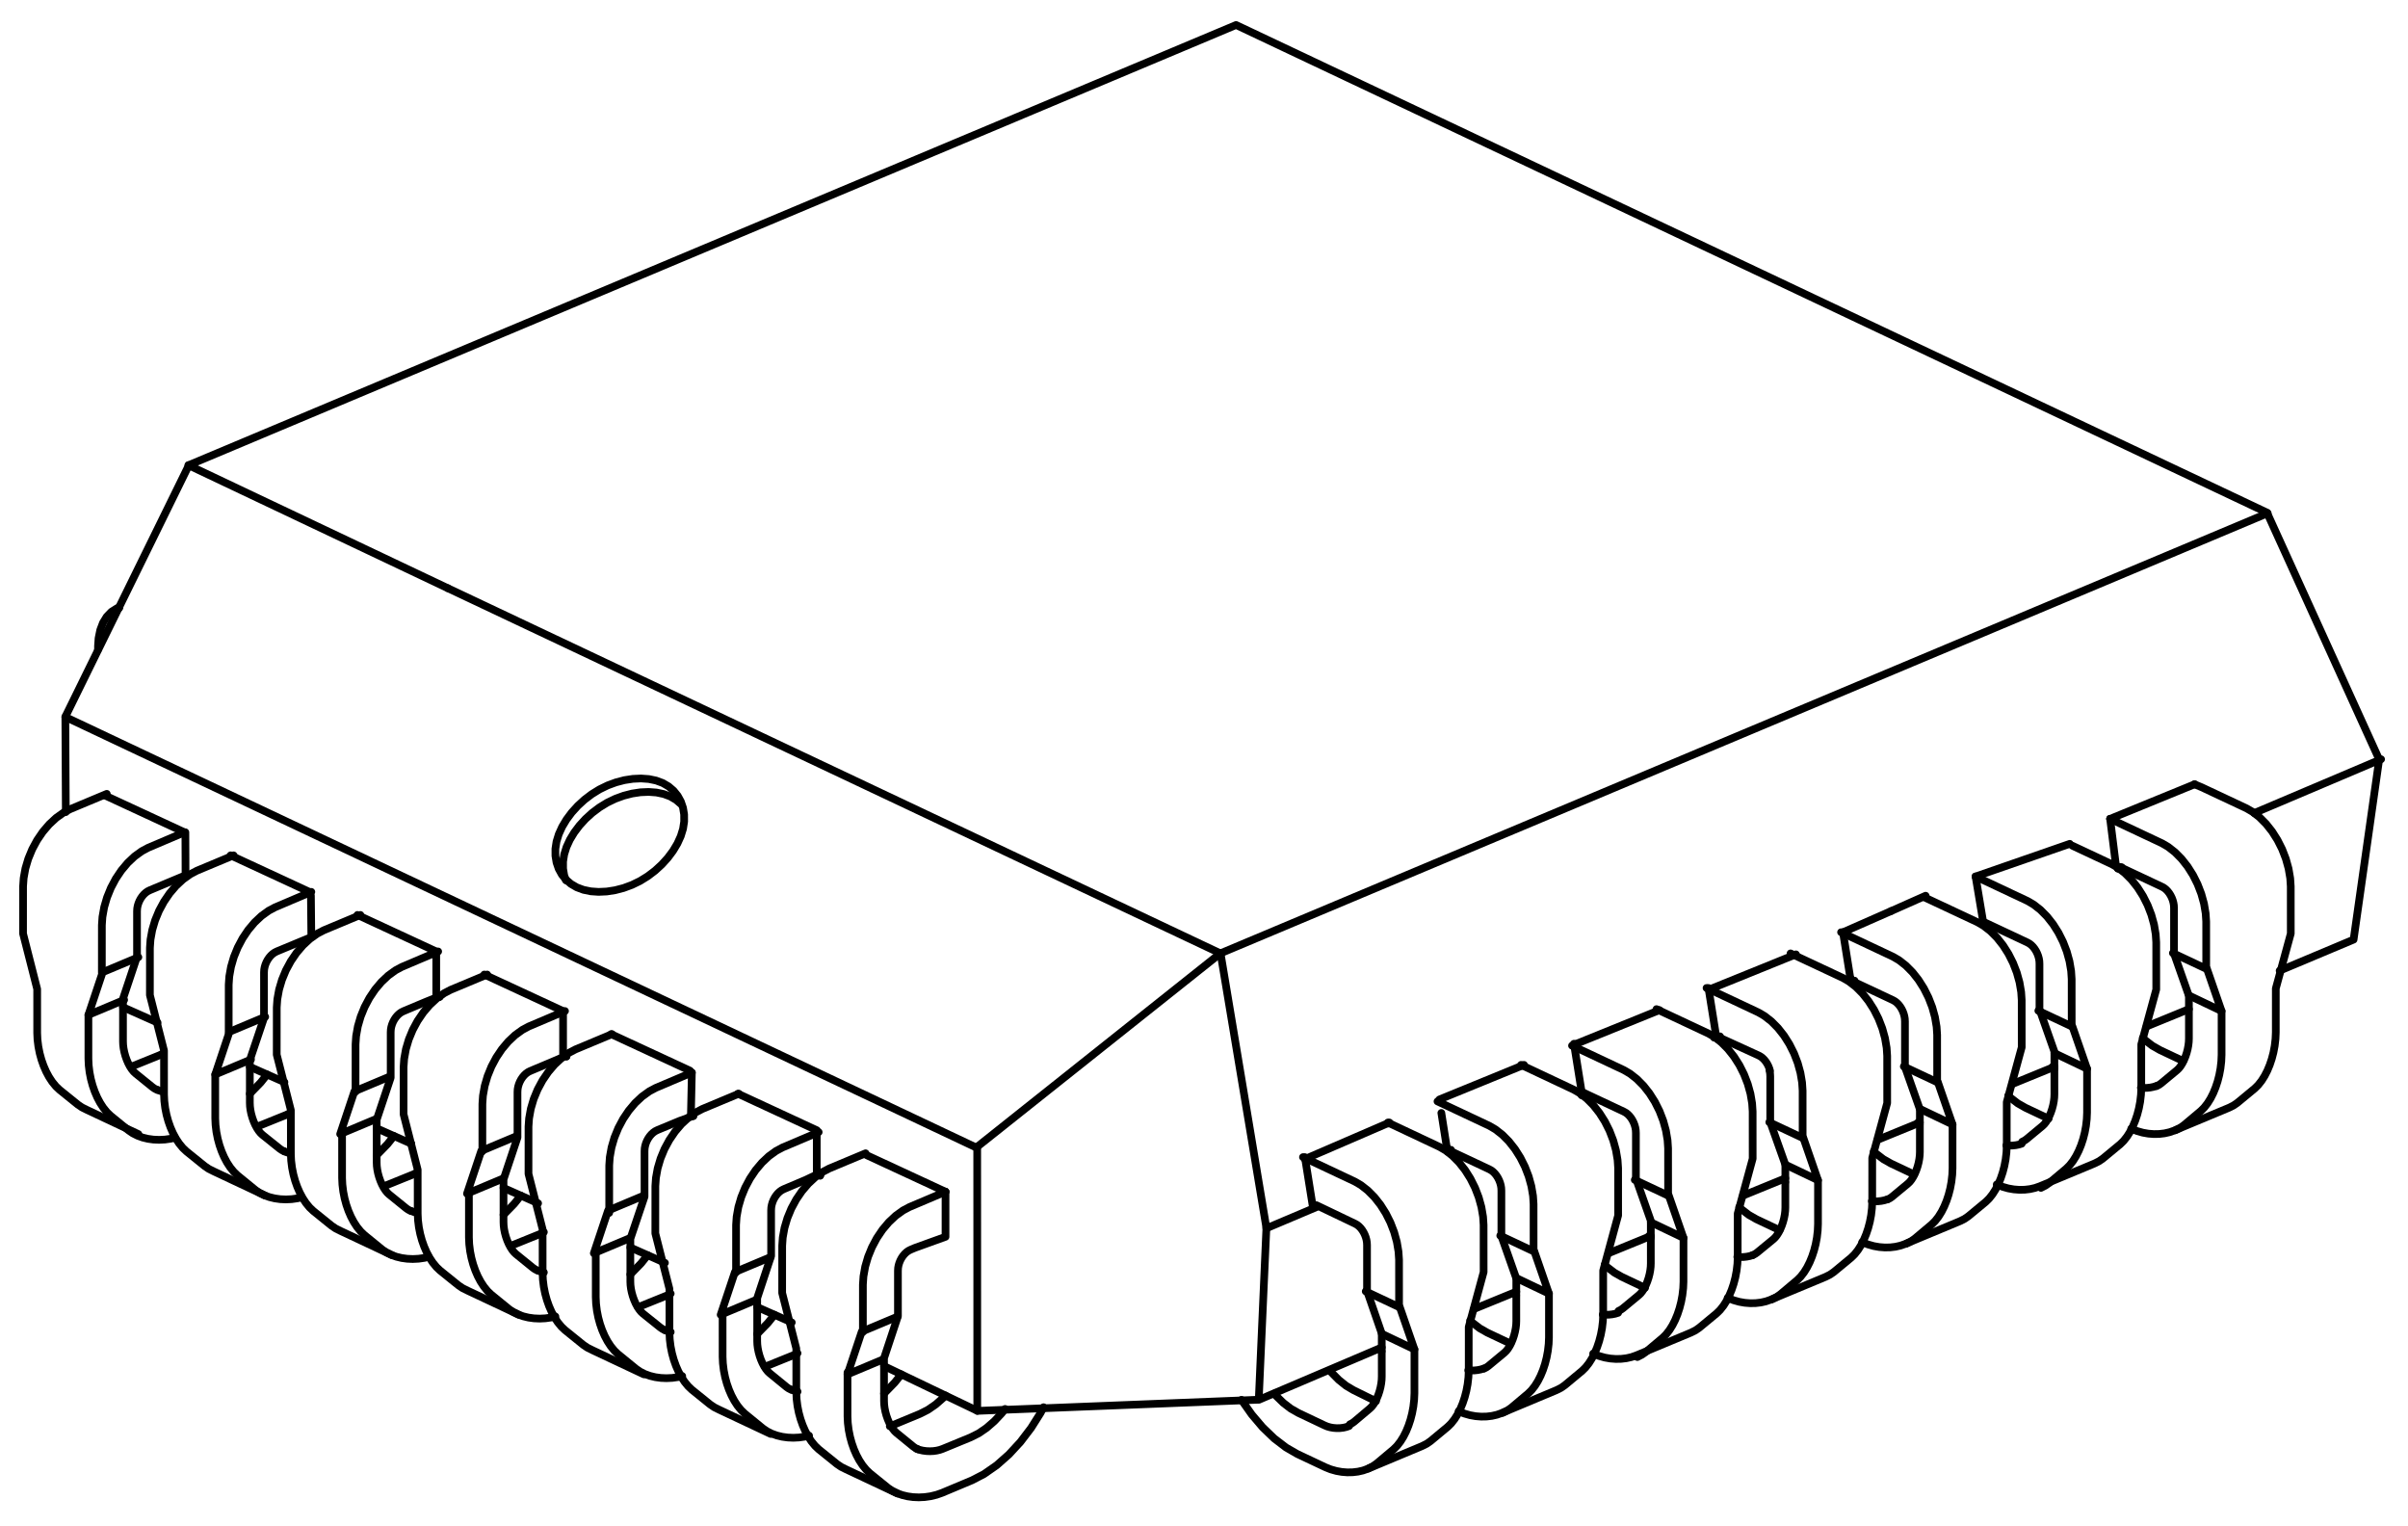 <?xml version="1.0" encoding="UTF-8"?>
<svg width="1253px" height="794px" viewBox="0 0 1253 794" version="1.1" xmlns="http://www.w3.org/2000/svg" xmlns:xlink="http://www.w3.org/1999/xlink">
    <!-- Generator: Sketch 61.2 (89653) - https://sketch.com -->
    <title>plcc</title>
    <desc>Created with Sketch.</desc>
    <g id="plcc" stroke="none" stroke-width="1" fill="none" fill-rule="evenodd" stroke-linecap="round" stroke-linejoin="round">
        <g id="freestyle-svg" transform="translate(12, 13)" stroke="#000000" stroke-width="4">
            <polyline id="Path" points="340.645 401.013 338.51 398.379 336.278 396.46 335.908 396.142 332.861 394.359 329.404 393.074 325.604 392.29 321.54 392 318.616 392.134 317.287 392.195 315.733 392.435 312.925 392.868 308.528 394.011 304.175 395.616 299.943 397.676 295.905 400.174 292.117 403.054 288.632 406.255 285.502 409.71 282.78 413.359 280.517 417.135 279.605 419.144 278.767 420.975 278.562 421.638 277.581 424.818 277.154 427.598 277.154 427.598 277 428.6 277.011 432.264 277.59 435.753 278.712 439.014 280.353 441.988 282.487 444.621 282.751 444.848 285.089 446.858 288.136 448.641 291.593 449.926 295.393 450.709 299.458 451 303.71 450.805 308.073 450.133 312.47 448.99 316.824 447.385 317.943 446.841 317.943 446.84 317.943 446.84 321.055 445.326 325.094 442.829 326.406 441.832 328.883 439.949 332.368 436.749 335.499 433.295 338.221 429.647 340.484 425.871 342.234 422.03 343.419 418.186 344 414.404 343.988 410.739 343.409 407.249 342.543 404.735 342.286 403.988 340.645 401.013"></polyline>
            <polyline id="Path" points="282.485 445 281.568 442.328 281.001 438.863 281 435.227 281.59 431.475 281.987 430.206 281.987 430.206 282.782 427.665 284.536 423.856 286.802 420.113 288.79 417.476 289.526 416.499 292.655 413.077 296.137 409.908 299.921 407.058 303.953 404.588 308.177 402.554 312.52 400.969 314.295 400.514 316.905 399.844 321.255 399.184 325.494 399 329.545 399.297 333.33 400.082 336.771 401.364 339.803 403.139 342 405.027"></polyline>
            <polyline id="Path" points="84.462 420 84.505 429.782 84.522 433.44 84.525 434.776 84.538 442"></polyline>
            <polyline id="Path" points="86 229 95.062 233.297 104.124 237.592 113.186 241.888 122.247 246.184 131.309 250.48 140.37 254.776 149.432 259.072 151.76 260.175 160.822 264.471 169.884 268.767 179.065 273.12 188.127 277.415 197.189 281.711 199.691 282.898 206.402 286.079 206.402 286.079 215.464 290.375 221 293"></polyline>
            <polyline id="Path" points="623 483 632.22 479.126 641.439 475.252 641.975 475.027 641.975 475.027 651.195 471.153 660.415 467.279 669.634 463.406 678.854 459.532 688.073 455.658 697.293 451.783 706.512 447.909 715.732 444.036 724.952 440.162 734.171 436.288 743.391 432.414 752.611 428.54 761.831 424.665 771.05 420.792 780.27 416.918 789.49 413.044 798.71 409.17 807.929 405.296 817.149 401.422 826.368 397.548 835.588 393.674 844.807 389.8 854.027 385.926 862.887 382.204 872.106 378.33 881.326 374.456 890.546 370.582 892.296 369.846 898.193 367.369 900.012 366.604 900.012 366.604 909.232 362.73 918.451 358.856 927.671 354.983 936.891 351.109 946.111 347.234 955.33 343.36 964.55 339.486 973.769 335.613 982.989 331.739 987.265 329.942 996.485 326.068 1005.705 322.194 1010.876 320.021 1020.096 316.147 1025.394 313.92 1025.394 313.92 1034.614 310.046 1043.834 306.172 1053.053 302.299 1056.145 301 1063.101 298.077 1069.518 295.381 1074.914 293.114 1084.134 289.239 1093.354 285.365 1102.574 281.491 1106.112 280.005 1115.332 276.131 1124.551 272.256 1133.771 268.382 1142.991 264.508 1152.21 260.635 1161.43 256.761 1168 254"></polyline>
            <polyline id="Path" points="1174.211 492 1183.428 488.127 1192.645 484.253 1201.863 480.381 1211.081 476.508 1212.689 475.832 1214.096 465.924 1215.504 456.017 1216.91 446.109 1218.317 436.201 1219.723 426.294 1221.13 416.386 1222.536 406.478 1223.943 396.57 1225.349 386.663 1226 382.081 1221.859 372.972 1217.718 363.864 1213.577 354.756 1209.437 345.648 1205.296 336.539 1201.155 327.431 1197.015 318.322 1192.874 309.214 1188.734 300.106 1184.592 290.997 1180.451 281.889 1176.311 272.78 1172.17 263.673 1167.621 253.665 1158.582 249.39 1149.543 245.116 1140.504 240.841 1131.465 236.567 1122.426 232.293 1113.387 228.019 1104.348 223.745 1095.309 219.47 1086.27 215.196 1077.232 210.922 1068.193 206.648 1059.154 202.374 1050.115 198.099 1041.077 193.824 1032.038 189.55 1022.999 185.276 1013.96 181.001 1004.921 176.727 995.882 172.453 986.843 168.179 977.804 163.905 968.765 159.63 959.726 155.356 950.687 151.082 941.648 146.808 932.609 142.534 923.57 138.258 914.532 133.984 905.493 129.71 896.454 125.436 887.415 121.161 878.377 116.887 869.338 112.613 860.299 108.339 851.26 104.065 842.221 99.79 833.182 95.516 824.143 91.242 815.104 86.968 806.065 82.693 797.026 78.418 787.987 74.144 778.948 69.87 769.909 65.596 760.87 61.322 751.832 57.047 742.793 52.773 733.754 48.499 724.715 44.225 715.677 39.95 706.638 35.676 697.599 31.402 688.56 27.128 679.521 22.853 670.482 18.578 661.443 14.304 652.404 10.03 643.365 5.756 631.193 0 621.975 3.873 612.757 7.746 603.54 11.618 594.323 15.492 585.105 19.365 575.887 23.238 566.67 27.111 557.452 30.983 548.234 34.856 539.017 38.729 529.799 42.603 520.581 46.475 511.364 50.348 502.147 54.221 492.929 58.094 483.711 61.967 474.493 65.839 465.276 69.712 456.058 73.586 446.84 77.459 437.623 81.332 428.406 85.204 419.188 89.077 409.97 92.95 400.752 96.823 391.535 100.696 382.317 104.569 373.099 108.442 363.881 112.315 354.665 116.188 345.447 120.06 336.229 123.933 327.011 127.807 317.794 131.68 308.576 135.553 299.358 139.425 290.141 143.298 280.923 147.171 271.706 151.044 262.488 154.916 253.271 158.79 244.053 162.663 234.835 166.536 225.617 170.409 216.4 174.281 207.182 178.154 197.965 182.027 188.747 185.901 179.53 189.774 170.312 193.646 161.094 197.519 151.876 201.392 142.659 205.265 133.441 209.137 124.223 213.01 115.006 216.884 105.789 220.757 96.571 224.63 86.314 228.939 81.904 237.919 77.492 246.9 73.082 255.88 68.671 264.861 64.261 273.841 59.85 282.821 55.439 291.802 51.028 300.782 50.063 302.749 50.001 302.876 45.589 311.856 41.179 320.837 39.277 324.709 34.867 333.689 30.456 342.67 26.045 351.65 22 359.885 22.05 369.892 22.1 379.899 22.15 389.907 22.2 399.914 22.247 409.48"></polyline>
            <polyline id="Path" points="643 715 643.445 704.976 643.89 694.952 644.336 684.929 644.781 674.905 645.231 664.791 645.677 654.767 646.024 646.952 646.024 646.952 646.47 636.929 646.915 626.905 647 625"></polyline>
            <polyline id="Path" points="496.486 584 496.487 588.739 496.487 588.739 496.491 598.757 496.495 608.775 496.498 618.793 496.5 622.567 496.5 622.567 496.504 632.585 496.506 638.756 496.507 648.774 496.508 658.792 496.509 668.81 496.51 678.828 496.51 682.57 496.511 692.588 496.512 702.606 496.513 712.624 496.514 721"></polyline>
            <polyline id="Path" points="448 697.701 456.724 701.881 465.764 706.212 474.804 710.543 480.124 713.093 489.164 717.425 496.042 720.721 496.626 721 506.614 720.604 511.295 720.419 521.283 720.023 531.286 719.627 541.274 719.232 551.264 718.836 561.252 718.44 571.241 718.044 581.23 717.649 591.219 717.253 601.208 716.856 611.197 716.461 621.185 716.065 631.175 715.669 634.404 715.541 643.163 715.194 651.632 711.587 660.849 707.66 664.416 706.141 673.634 702.214 679.861 699.561 689.078 695.635 698.296 691.708 706.121 688.374 707 688"></polyline>
            <polyline id="Path" points="647 626 656.327 622.054 665.654 618.109 673 615"></polyline>
            <line x1="1091" y1="438.228" x2="1090" y2="438.772" id="Path"></line>
            <line x1="741" y1="584.228" x2="740" y2="584.772" id="Path"></line>
            <line x1="951" y1="496.228" x2="950" y2="496.772" id="Path"></line>
            <polyline id="Path" points="881 526.228 881 526.228 880 526.772"></polyline>
            <polyline id="Path" points="496 584 503.827 577.775 511.654 571.551 519.481 565.326 527.308 559.102 535.135 552.877 538.049 550.56 538.049 550.56 545.876 544.335 553.703 538.11 561.53 531.886 569.357 525.66 577.184 519.436 585.012 513.211 587.189 511.48 587.189 511.48 595.017 505.255 602.844 499.031 610.671 492.806 618.498 486.58 623 483"></polyline>
            <polyline id="Path" points="647 626 645.352 616.127 643.703 606.254 642.707 600.285 641.059 590.411 639.41 580.538 637.762 570.666 636.113 560.792 634.465 550.919 632.816 541.047 631.383 532.462 629.735 522.589 628.086 512.716 626.438 502.843 624.789 492.969 623.132 483.037 614.084 478.761 605.037 474.486 595.99 470.211 586.943 465.935 577.896 461.66 568.849 457.384 559.802 453.109 550.755 448.834 541.708 444.558 532.661 440.283 523.613 436.007 514.567 431.732 505.52 427.457 496.473 423.181 487.426 418.906 478.379 414.63 469.332 410.355 460.285 406.08 451.238 401.804 442.191 397.529 433.144 393.253 424.096 388.978 415.049 384.702 406.002 380.427 396.955 376.152 387.908 371.876 385.005 370.504 375.958 366.229 366.911 361.954 357.864 357.679 353.391 355.564 345.99 352.067 336.944 347.792 327.897 343.517 318.85 339.24 317.676 338.686 308.629 334.411 299.582 330.135 290.535 325.86 281.488 321.585 272.441 317.309 263.394 313.034 257.243 310.127 248.196 305.852 239.149 301.576 234.55 299.402 225.503 295.127 221 293"></polyline>
            <polyline id="Path-Copy" points="22 360 31.035 364.27 40.07 368.54 46.999 371.814 56.033 376.084 65.068 380.354 74.104 384.623 83.138 388.893 92.173 393.163 93.006 393.555 102.04 397.825 111.075 402.095 120.111 406.364 129.145 410.634 133.557 412.719 142.592 416.988 151.626 421.258 153.389 422.092 162.423 426.361 171.459 430.631 180.494 434.901 181.866 435.549 190.901 439.819 199.936 444.088 208.971 448.358 211.461 449.535 220.496 453.805 229.532 458.075 238.566 462.344 247.601 466.614 256.636 470.884 265.671 475.153 274.705 479.423 283.741 483.693 292.776 487.962 301.81 492.232 310.846 496.501 319.88 500.771 328.915 505.041 337.95 509.31 346.985 513.58 356.02 517.85 365.055 522.119 374.09 526.389 383.124 530.659 392.16 534.928 401.194 539.198 410.229 543.467 419.264 547.737 428.299 552.007 437.334 556.276 446.369 560.546 455.404 564.816 464.438 569.085 473.474 573.355 482.508 577.625 491.543 581.894 496 584"></polyline>
            <polyline id="Path" points="811 555 811 554.999 810.87 554.191 810.87 554.189 810.87 554.189 810.87 554.189 809.267 544.167 807.938 535.859 807.938 535.859 807 530 807 530"></polyline>
            <polyline id="Path" points="881 526 880.87 525.19 880.869 525.188 879.267 515.166 877.937 506.859 877.937 506.859 877 501 877 501"></polyline>
            <polyline id="Path" points="741 585 741 585 740.873 584.196 740.873 584.194 740.873 584.194 739.302 574.244 738 566"></polyline>
            <line x1="851.5" y1="512.5" x2="808" y2="530.128" id="Path"></line>
            <line x1="922.5" y1="483.5" x2="879" y2="501.128" id="Path-Copy-2"></line>
            <polyline id="Path" points="671 614 668.985 601.409 668.177 596.36 668.177 596.359 667 589 667 589"></polyline>
            <polyline id="Path" points="1016 443 1041.49 434.157 1060.345 427.615 1065 426"></polyline>
            <polyline id="Path" points="951 497 951 497 950.87 496.19 950.869 496.188 949.266 486.165 947.938 477.859 947.938 477.859 947 472"></polyline>
            <polyline id="Path" points="439 588 439.52 588.241 448.518 592.411 457.517 596.581 464.12 599.641 473.119 603.811 480 607"></polyline>
            <polyline id="Path-Copy-3" points="372 556 372.52 556.241 381.518 560.411 390.517 564.581 397.12 567.641 406.119 571.811 413 575"></polyline>
            <polyline id="Path-Copy-4" points="306 525 306.52 525.241 315.518 529.411 324.517 533.581 331.12 536.641 340.119 540.811 347 544"></polyline>
            <polyline id="Path-Copy-5" points="240 494 240.52 494.241 249.518 498.411 258.517 502.581 265.12 505.641 274.119 509.811 281 513"></polyline>
            <polyline id="Path-Copy-6" points="174 463 174.52 463.241 183.518 467.411 192.517 471.581 199.12 474.641 208.119 478.811 215 482"></polyline>
            <polyline id="Path-Copy-7" points="108 432 108.52 432.241 117.518 436.411 126.517 440.581 133.12 443.641 142.119 447.811 149 451"></polyline>
            <polyline id="Path-Copy-8" points="43 401 43.52 401.241 52.518 405.411 61.517 409.581 68.12 412.641 77.119 416.811 84 420"></polyline>
            <polyline id="Path" points="634 715.262 634.176 715.563 639.373 722.926 645.013 729.559 650.996 735.324 657.218 740.081 663.048 743.441 672.098 747.708 677.753 750.375 680.403 751.429 683.352 752.265 686.246 752.777 689.092 753 691.88 752.947 694.594 752.625 697.215 752.031 699.723 751.15 708.954 747.287 718.184 743.423 727.415 739.559 727.991 739.318 730.377 738.118 732.356 736.748 740.047 730.358 741.336 729.288 743.104 727.545 744.89 725.281 746.474 722.761 747.429 720.893 747.878 720.012 749.109 717.059 750.158 713.923 751.017 710.624 751.671 707.164 752.095 703.524 752.244 700.145 752.244 699.665 752.245 696.434 752.247 686.451 752.249 677.339 753.176 673.921 754.772 668.043 757.388 658.406 760 648.786 759.995 638.803 759.991 628.82 759.989 624.265 759.971 623.991 759.712 620.033 759.312 617.685 759.312 617.685 759.217 617.12 758.854 614.979 757.553 610.283 757.553 610.282 757.447 609.899 755.528 604.917 753.142 600.157 750.349 595.734 747.217 591.76 743.822 588.331 740.787 585.952 740.25 585.532 739.475 585.078 739.472 585.076 737.1 583.686 728.049 579.419 718.999 575.154 710.189 571.001 710.187 571"></polyline>
            <polyline id="Path" points="724 689 723.998 698.986 723.996 708.102 723.996 711.814 723.848 715.195 723.429 718.835 722.782 722.296 721.932 725.598 720.893 728.733 719.677 731.688 718.287 734.437 716.719 736.958 714.953 739.223 713.203 740.966 705.592 747.358 704.317 748.429 702.359 749.799 700 751"></polyline>
            <polyline id="Path" points="716.376 667 719.632 676.394 721.518 681.838 724 689 715.096 684.749 714.889 684.65 707 680.883"></polyline>
            <polyline id="Path" points="666 589 675.085 593.278 684.169 597.556 693.014 601.72 696.175 603.572 699.761 606.379 703.167 609.818 706.312 613.803 709.116 618.236 709.635 619.27 709.635 619.27 711.511 623.01 713.438 628.007 714.849 633.101 714.98 633.87 714.98 633.871 715.214 635.249 715.71 638.169 715.989 642.412 715.993 652.423 715.998 662.433 716 667 706.914 662.725 698.653 658.837"></polyline>
            <polyline id="Path" points="673 614 681.958 618.285 690.915 622.572 693.098 623.615 694.211 624.252 695.137 624.988 695.365 625.222 695.365 625.222 696.016 625.891 696.828 626.937 697.551 628.101 698.17 629.354 698.668 630.665 698.973 631.788 698.973 631.789 699.031 632.003 699.254 633.334 699.332 634.843 699.331 641.893 699.33 651.146 699.33 651.148 699.329 658.097 699.329 658.098 699.329 658.599 702.604 668.071 705.879 677.543 706.999 680.781 706.999 687.954 706.999 689.578 707 699.614 707 703.117 706.93 704.926 706.714 706.777 706.347 708.741 705.835 710.733 705.193 712.681 704.441 714.517 704.209 714.979 703.607 716.179 702.723 717.611 701.83 718.768 700.895 719.689 693.284 726.112 692.645 726.651 691.611 727.393 690.412 728"></polyline>
            <polyline id="Path" points="651 712 651.961 713.139 655.76 716.833 659.604 719.802 663.554 722.062 672.68 726.395 677.258 728.567 678.677 729.148 680.183 729.574 681.831 729.866 683.555 730 685.292 729.967 686.983 729.765 688.571 729.403 690 728.9"></polyline>
            <polyline id="Path" points="704 716 695.082 711.601 692.27 710.214 688.409 707.919 684.651 704.906 680.939 701.157 680 700"></polyline>
            <polyline id="Path" points="747 721.194 747.358 721.363 750.022 722.422 752.984 723.262 755.893 723.776 758.753 724 761.554 723.947 764.281 723.623 766.913 723.026 769.434 722.142 778.709 718.262 787.984 714.381 797.259 710.501 797.838 710.259 800.235 709.054 802.224 707.678 809.952 701.26 811.247 700.186 813.024 698.435 814.817 696.161 816.41 693.631 817.368 691.755 817.821 690.87 819.056 687.904 820.111 684.755 820.974 681.441 821.631 677.967 822.058 674.311 822.208 670.917 822.208 670.435 822.208 667.19 822.211 657.164 822.212 648.012 823.144 644.581 824.747 638.676 827.376 628.998 830 619.336 829.996 609.31 829.992 599.284 829.99 594.71 829.972 594.435 829.71 590.46 829.31 588.102 829.31 588.102 829.213 587.535 828.848 585.384 827.543 580.668 827.543 580.668 827.436 580.282 825.508 575.278 823.11 570.497 820.302 566.056 817.155 562.065 813.745 558.621 810.695 556.232 810.155 555.81 806.99 553.956 797.896 549.671 788.802 545.387 779.49 541"></polyline>
            <polyline id="Path" points="794 660 793.998 669.986 793.996 679.102 793.995 682.814 793.847 686.195 793.429 689.835 792.781 693.296 791.931 696.598 790.892 699.733 789.676 702.688 788.286 705.437 786.718 707.958 784.952 710.223 783.202 711.966 775.593 718.358 774.318 719.429 772.36 720.799 770 722"></polyline>
            <polyline id="Path" points="786.375 638 789.631 647.394 791.518 652.838 794 660 785.096 655.749 784.889 655.65 777 651.883"></polyline>
            <polyline id="Path" points="736 560 736.002 560.001 745.087 564.279 754.172 568.557 763.013 572.72 766.175 574.572 769.762 577.379 773.168 580.818 776.312 584.802 779.117 589.236 779.635 590.27 779.635 590.27 781.512 594.01 783.439 599.007 784.849 604.101 784.98 604.87 784.98 604.871 785.214 606.249 785.711 609.169 785.99 613.412 785.994 623.423 785.998 633.433 786 638 776.914 633.725 768.652 629.837"></polyline>
            <polyline id="Path" points="741 585 742.602 585.753 751.664 590.01 760.727 594.268 762.935 595.305 764.061 595.937 764.997 596.668 765.228 596.901 765.228 596.901 765.887 597.566 766.708 598.604 767.441 599.761 768.066 601.005 768.569 602.308 768.878 603.422 768.878 603.422 768.938 603.637 769.163 604.958 769.242 606.458 769.241 613.461 769.24 622.653 769.24 622.655 769.238 630.057 772.552 639.467 775.865 648.876 776.998 652.093 776.999 659.218 776.999 660.832 777 670.801 777 674.281 776.929 676.078 776.71 677.917 776.339 679.868 775.821 681.847 775.171 683.782 774.411 685.606 774.177 686.063 773.566 687.257 772.672 688.68 771.768 689.829 770.822 690.744 763.122 697.125 762.477 697.66 761.429 698.396 760.218 699"></polyline>
            <polyline id="Path" points="752 699.905 753.38 700 755.165 699.97 756.901 699.786 758.531 699.458 760 699"></polyline>
            <polyline id="Path" points="774 686 764.833 681.669 761.943 680.304 757.975 678.044 754.113 675.077 753 674"></polyline>
            <polyline id="Path" points="817 691.206 817.359 691.374 820.022 692.429 822.985 693.265 825.893 693.777 828.752 694 831.554 693.947 834.281 693.625 836.914 693.031 839.435 692.15 848.71 688.287 857.983 684.423 867.258 680.559 867.838 680.318 870.235 679.118 872.223 677.747 879.952 671.358 881.247 670.288 883.023 668.545 884.818 666.281 886.409 663.761 887.368 661.893 887.82 661.012 889.056 658.059 890.11 654.923 890.973 651.623 891.631 648.164 892.058 644.524 892.207 641.145 892.207 640.665 892.208 637.434 892.21 627.451 892.212 618.339 893.143 614.921 894.747 609.043 897.376 599.406 900 589.785 899.996 579.802 899.991 569.819 899.989 565.265 899.971 564.991 899.71 561.033 899.31 558.685 899.31 558.685 899.213 558.12 898.848 555.979 897.543 551.282 897.542 551.282 897.435 550.899 895.507 545.916 893.109 541.156 890.303 536.734 887.155 532.76 883.744 529.331 880.695 526.952 880.156 526.532 879.377 526.078 879.377 526.078 876.99 524.685 867.896 520.419 858.802 516.154 849.949 512 849.949 512"></polyline>
            <polyline id="Path" points="864 631 863.998 640.986 863.996 650.102 863.996 653.814 863.848 657.195 863.429 660.835 862.782 664.296 861.932 667.597 860.893 670.733 859.677 673.688 858.287 676.437 856.719 678.958 854.953 681.223 853.203 682.966 845.593 689.358 844.318 690.429 842.359 691.799 840 693"></polyline>
            <polyline id="Path" points="856.376 609 859.632 618.394 861.518 623.838 864 631 855.096 626.749 854.889 626.649 847 622.883"></polyline>
            <polyline id="Path" points="806 531 815.085 535.278 824.169 539.556 833.014 543.72 836.176 545.572 839.761 548.378 843.168 551.818 846.312 555.802 849.116 560.236 849.635 561.27 849.635 561.27 851.511 565.01 853.438 570.007 854.849 575.101 854.98 575.869 854.98 575.869 855.214 577.249 855.711 580.169 855.989 584.412 855.993 594.423 855.998 604.433 856 609 846.914 604.725 838.653 600.837"></polyline>
            <polyline id="Path" points="811 555 812.602 555.753 821.665 560.01 830.727 564.268 832.935 565.305 834.061 565.937 834.998 566.668 835.229 566.901 835.229 566.901 835.888 567.566 836.709 568.604 837.442 569.761 838.066 571.005 838.57 572.308 838.879 573.422 838.879 573.422 838.938 573.637 839.164 574.958 839.242 576.458 839.241 583.461 839.24 592.653 839.24 592.655 839.239 600.057 842.552 609.467 845.865 618.876 846.999 622.093 846.999 629.218 846.999 630.832 847 640.801 847 644.281 846.929 646.078 846.71 647.917 846.34 649.868 845.821 651.847 845.172 653.782 844.411 655.606 844.177 656.063 843.567 657.257 842.672 658.68 841.769 659.829 840.823 660.744 833.123 667.125 832.477 667.66 831.43 668.396 830.219 669"></polyline>
            <polyline id="Path" points="822 670.905 823.38 671 825.164 670.97 826.901 670.786 828.531 670.458 830 670"></polyline>
            <polyline id="Path" points="844 657 834.833 652.669 831.943 651.304 827.975 649.044 824.112 646.077 823 645"></polyline>
            <polyline id="Path" points="887 662.208 887.358 662.375 890.022 663.43 892.985 664.266 895.893 664.778 898.753 665 901.554 664.947 904.281 664.625 906.913 664.031 909.434 663.151 918.709 659.289 927.984 655.428 937.259 651.568 937.838 651.326 940.235 650.127 942.224 648.757 949.952 642.372 951.247 641.303 953.024 639.561 954.817 637.298 956.41 634.78 957.368 632.913 957.821 632.032 959.056 629.081 960.111 625.948 960.974 622.649 961.631 619.192 962.058 615.555 962.208 612.178 962.208 611.698 962.209 608.469 962.211 598.492 962.213 589.385 963.144 585.97 964.747 580.095 967.376 570.465 970 560.849 969.996 550.873 969.992 540.896 969.99 536.345 969.972 536.07 969.71 532.116 969.31 529.769 969.213 529.205 968.848 527.065 967.543 522.371 967.436 521.988 965.508 517.008 963.11 512.25 960.302 507.832 957.155 503.86 953.745 500.433 950.695 498.056 950.155 497.636 949.378 497.182 949.374 497.18 946.99 495.79 937.896 491.527 928.802 487.264 919.709 483"></polyline>
            <polyline id="Path" points="934 601 933.998 610.986 933.996 620.102 933.995 623.814 933.847 627.195 933.429 630.835 932.781 634.296 931.931 637.597 930.893 640.733 929.676 643.687 928.286 646.437 926.719 648.958 924.952 651.223 923.203 652.966 915.593 659.358 914.318 660.429 912.36 661.799 910 663"></polyline>
            <polyline id="Path" points="926.375 579 929.631 588.394 931.518 593.838 934 601 925.096 596.749 924.889 596.649 917 592.883"></polyline>
            <polyline id="Path" points="876 501 885.085 505.278 894.169 509.556 903.013 513.72 906.175 515.572 909.762 518.378 913.168 521.817 916.312 525.802 919.117 530.236 919.635 531.27 919.635 531.27 921.512 535.01 923.439 540.007 924.849 545.101 925.214 547.249 925.711 550.169 925.99 554.412 925.994 564.423 925.998 574.433 926 579 916.914 574.725 908.653 570.837"></polyline>
            <polyline id="Path" points="908.773 544 908.834 544.216 909.061 545.543 909.141 547.05 909.14 554.084 909.139 563.316 909.139 563.318 909.138 570.753 912.494 580.204 915.851 589.655 916.998 592.886 916.999 600.043 916.999 601.663 917 611.677 917 615.172 916.928 616.977 916.707 618.824 916.33 620.784 915.806 622.772 915.147 624.715 914.378 626.547 914.14 627.006 913.522 628.204 912.616 629.634 911.701 630.789 910.742 631.708 902.942 638.116 902.288 638.654 901.227 639.393 900 640"></polyline>
            <polyline id="Path" points="881 526 882.609 526.735 891.71 530.895 900.813 535.056 903.031 536.069 904.162 536.686 905.102 537.401 905.334 537.628 905.334 537.628 905.996 538.278 906.821 539.293 907.557 540.423 908.185 541.639 908.69 542.912 909 544"></polyline>
            <polyline id="Path" points="892 640.905 893.38 641 895.165 640.97 896.901 640.786 898.532 640.458 900 640"></polyline>
            <polyline id="Path" points="914 627 904.833 622.669 901.943 621.304 897.975 619.044 894.113 616.077 893 615"></polyline>
            <polyline id="Path" points="957 633.208 957.359 633.375 960.022 634.43 962.985 635.266 965.894 635.778 968.752 636 971.555 635.947 974.282 635.625 976.914 635.031 979.435 634.151 988.71 630.289 997.983 626.428 1007.258 622.568 1007.839 622.326 1010.235 621.127 1012.223 619.757 1019.952 613.372 1021.247 612.303 1023.024 610.561 1024.818 608.298 1026.409 605.78 1027.368 603.913 1027.82 603.032 1029.056 600.081 1030.11 596.948 1030.973 593.649 1031.631 590.192 1032.058 586.555 1032.207 583.178 1032.207 582.698 1032.208 579.469 1032.21 569.492 1032.212 560.385 1033.143 556.97 1034.747 551.095 1037.376 541.465 1040 531.849 1039.996 521.873 1039.991 511.896 1039.989 507.345 1039.971 507.07 1039.71 503.116 1039.31 500.769 1039.213 500.204 1038.848 498.065 1037.543 493.371 1037.436 492.988 1035.507 488.008 1033.109 483.25 1030.303 478.831 1027.155 474.86 1023.744 471.432 1020.695 469.056 1020.156 468.636 1016.99 466.79 1007.896 462.527 998.802 458.264 989.708 454"></polyline>
            <polyline id="Path" points="1004 572 1003.998 581.986 1003.996 591.102 1003.996 594.814 1003.848 598.195 1003.428 601.835 1002.782 605.296 1001.932 608.597 1000.893 611.733 999.677 614.687 998.287 617.437 996.719 619.958 994.953 622.223 993.203 623.966 985.593 630.358 984.318 631.429 982.36 632.799 980 634"></polyline>
            <polyline id="Path" points="996.376 550 999.632 559.394 1001.518 564.838 1004 572 995.097 567.749 994.889 567.649 987 563.883"></polyline>
            <polyline id="Path" points="946 472 955.085 476.277 964.169 480.556 973.014 484.72 976.176 486.571 979.761 489.378 983.168 492.817 986.312 496.802 989.116 501.236 989.635 502.27 989.635 502.27 991.511 506.01 993.438 511.007 994.849 516.101 995.214 518.249 995.71 521.169 995.989 525.412 995.994 535.423 995.998 545.433 996 550 986.914 545.725 978.653 541.837"></polyline>
            <polyline id="Path" points="951 497 952.603 497.753 961.665 502.01 970.727 506.268 972.935 507.305 974.062 507.937 974.998 508.668 975.229 508.901 975.229 508.901 975.888 509.566 976.709 510.604 977.442 511.761 978.067 513.005 978.57 514.308 978.879 515.422 978.879 515.422 978.938 515.637 979.164 516.958 979.242 518.458 979.241 525.461 979.24 534.653 979.24 534.655 979.239 542.057 982.552 551.467 985.865 560.876 986.999 564.093 986.999 571.218 986.999 572.832 987 582.801 987 586.281 986.929 588.078 986.71 589.917 986.34 591.868 985.821 593.847 985.172 595.782 984.411 597.606 984.177 598.063 983.567 599.256 982.672 600.68 981.769 601.829 980.823 602.743 973.123 609.125 972.477 609.66 971.43 610.396 970.219 611"></polyline>
            <polyline id="Path" points="962 611.905 963.38 612 965.164 611.97 966.901 611.786 968.531 611.458 970 611"></polyline>
            <polyline id="Path" points="984 598 974.833 593.669 971.943 592.304 967.975 590.044 964.113 587.077 963 586"></polyline>
            <polyline id="Path" points="1027 603.205 1027.358 603.373 1030.022 604.428 1032.985 605.265 1035.893 605.777 1038.753 606 1041.554 605.947 1044.281 605.625 1046.913 605.03 1049.434 604.149 1058.709 600.285 1067.984 596.421 1077.259 592.557 1077.838 592.315 1080.235 591.115 1082.224 589.744 1089.952 583.354 1091.247 582.284 1093.024 580.54 1094.817 578.276 1096.41 575.756 1097.368 573.888 1097.821 573.006 1099.056 570.051 1100.111 566.916 1100.974 563.615 1101.631 560.156 1102.058 556.515 1102.208 553.136 1102.208 552.655 1102.209 549.423 1102.211 539.439 1102.213 530.324 1103.144 526.907 1104.747 521.027 1107.376 511.389 1110 501.766 1109.998 495.983 1109.994 485.998 1109.99 477.242 1109.842 475.007 1109.71 473.009 1109.452 471.492 1108.849 467.954 1107.436 462.873 1105.508 457.889 1104.022 454.941 1103.11 453.128 1100.302 448.705 1097.155 444.73 1093.745 441.3 1092.481 440.314 1090.695 438.922 1090.155 438.501 1089.378 438.047 1089.378 438.047 1086.99 436.654 1077.896 432.388 1075.58 431.301 1066.415 427"></polyline>
            <polyline id="Path" points="1074 543 1073.998 552.986 1073.996 562.103 1073.995 565.814 1073.848 569.196 1073.429 572.836 1072.781 576.297 1071.931 579.597 1070.893 582.734 1069.676 585.688 1068.286 588.438 1066.719 590.958 1064.952 593.223 1063.203 594.967 1055.593 601.359 1054.318 602.43 1052.36 603.8 1050 605"></polyline>
            <polyline id="Path" points="1066.375 521 1069.631 530.394 1071.518 535.838 1074 543 1065.096 538.749 1064.889 538.649 1057 534.883"></polyline>
            <polyline id="Path" points="1016 443 1025.085 447.277 1034.169 451.556 1043.013 455.72 1046.175 457.571 1049.762 460.378 1051.435 462.067 1053.168 463.817 1053.265 463.939 1056.312 467.802 1059.117 472.236 1059.635 473.27 1059.635 473.27 1061.281 476.551 1061.512 477.01 1063.439 482.007 1064.849 487.101 1065.214 489.247 1065.711 492.169 1065.99 496.412 1065.994 506.423 1065.998 516.433 1066 521 1056.914 516.725 1048.653 512.837"></polyline>
            <polyline id="Path" points="1021 467 1022.602 467.753 1031.664 472.01 1040.727 476.268 1042.935 477.305 1044.061 477.937 1044.997 478.668 1045.228 478.901 1045.228 478.901 1045.887 479.565 1046.708 480.604 1047.441 481.761 1048.066 483.005 1048.569 484.308 1048.878 485.422 1048.878 485.422 1048.938 485.637 1049.163 486.958 1049.242 488.458 1049.241 495.46 1049.24 504.652 1049.24 504.655 1049.239 512.057 1052.552 521.467 1055.865 530.876 1056.998 534.093 1056.999 541.218 1056.999 542.832 1057 552.801 1057 556.281 1056.929 558.078 1056.71 559.917 1056.339 561.867 1055.821 563.847 1055.172 565.782 1054.411 567.606 1054.177 568.063 1053.566 569.256 1052.672 570.68 1051.768 571.829 1050.823 572.743 1043.122 579.125 1042.477 579.659 1041.429 580.396 1040.218 581"></polyline>
            <polyline id="Path" points="1032 582.905 1033.38 583 1035.165 582.97 1036.901 582.786 1038.532 582.457 1040 582"></polyline>
            <polyline id="Path" points="1054 569 1044.833 564.669 1041.943 563.304 1037.975 561.044 1034.113 558.077 1033 557"></polyline>
            <polyline id="Path" points="1097 574.203 1097.359 574.371 1100.022 575.427 1102.985 576.265 1105.894 576.777 1108.752 577 1111.555 576.947 1114.282 576.624 1116.914 576.03 1119.435 575.148 1128.71 571.281 1137.983 567.414 1147.258 563.548 1147.839 563.306 1150.235 562.105 1152.223 560.733 1159.952 554.339 1161.247 553.268 1163.024 551.523 1164.818 549.257 1166.409 546.736 1167.821 543.984 1169.056 541.028 1170.11 537.89 1170.974 534.587 1171.631 531.124 1172.058 527.483 1172.207 524.101 1172.209 514.109 1172.212 504.118 1172.212 501.274 1174.747 491.971 1177.376 482.326 1180 472.697 1179.996 462.705 1179.995 460.124 1179.99 450.133 1179.989 448.156 1179.71 443.921 1179.049 440.04 1178.848 438.862 1177.436 433.778 1175.507 428.791 1173.109 424.026 1170.303 419.6 1169.023 417.984 1167.155 415.623 1163.744 412.191 1160.695 409.811 1160.156 409.389 1159.015 408.724 1156.99 407.542 1147.896 403.273 1142.707 400.836 1133.613 396.567 1129.867 395"></polyline>
            <polyline id="Path" points="1144 513 1143.998 522.986 1143.996 532.972 1143.996 535.814 1143.848 539.196 1143.428 542.836 1142.782 546.297 1141.932 549.597 1140.893 552.734 1139.677 555.688 1138.287 558.438 1136.719 560.958 1134.953 563.223 1133.203 564.967 1125.593 571.359 1124.318 572.43 1122.359 573.8 1120 575"></polyline>
            <polyline id="Path" points="1136.376 491 1139.632 500.394 1141.518 505.838 1144 513 1135.097 508.749 1134.889 508.649 1127 504.883"></polyline>
            <polyline id="Path" points="1086 413 1095.085 417.277 1104.169 421.556 1105.054 421.972 1113.014 425.72 1116.176 427.571 1119.761 430.378 1123.168 433.817 1126.312 437.802 1126.564 438.199 1129.116 442.236 1131.511 447.01 1133.439 452.006 1134.849 457.101 1135.711 462.169 1135.989 466.412 1135.994 476.423 1135.998 486.433 1135.998 487.877 1136 491 1132.483 489.345 1123.398 485.07 1118.653 482.837"></polyline>
            <polyline id="Path" points="1091 438 1092.603 438.753 1094.041 439.428 1103.103 443.686 1112.165 447.943 1112.935 448.305 1114.062 448.937 1114.998 449.668 1115.535 450.21 1115.888 450.565 1116.709 451.604 1117.442 452.761 1118.067 454.005 1118.57 455.308 1118.938 456.637 1119.164 457.958 1119.242 459.458 1119.241 469.428 1119.241 470.654 1119.241 472.237 1119.239 482.207 1119.239 483.057 1122.552 492.467 1122.979 493.679 1126.292 503.088 1126.999 505.093 1126.999 512.218 1127 522.188 1127 527.281 1126.929 529.078 1126.71 530.917 1126.34 532.867 1125.821 534.847 1125.172 536.782 1124.411 538.606 1124.177 539.063 1123.567 540.256 1122.672 541.68 1121.769 542.829 1120.823 543.743 1113.123 550.125 1112.477 550.659 1111.43 551.396 1110.219 552"></polyline>
            <polyline id="Path" points="1102 552.905 1103.38 553 1105.164 552.97 1106.901 552.786 1108.531 552.457 1110 552"></polyline>
            <polyline id="Path" points="1124 539 1114.833 534.669 1111.943 533.304 1107.975 531.044 1104.113 528.077 1103 527"></polyline>
            <polyline id="Path" points="50 303 48.82 303.487 45.975 305.285 43.544 307.808 41.59 310.995 40.157 314.768 39.284 319.032 39.001 323.019 39 325"></polyline>
            <line x1="49" y1="303.68" x2="50" y2="303.32" id="Path"></line>
            <polyline id="Path" points="79 578.896 76.861 579.419 73.807 579.854 70.804 580 67.864 579.871 65.001 579.475 62.236 578.807 59.589 577.855 57.074 576.586 54.985 575.157 47.254 568.848 45.513 567.428 43.646 565.631 41.764 563.31 40.091 560.739 38.61 557.942 37.313 554.945 36.206 551.77 35.299 548.435 34.609 544.946 34.161 541.283 34.005 537.886 34.003 527.869 34 517.851 34 515"></polyline>
            <polyline id="Path" points="43.558 400 43.558 400 34.279 403.879 26.525 407.121 24.696 407.886 24.422 408 22.55 408.984 21.062 409.767 17.252 412.479 13.633 415.828 10.293 419.731 7.313 424.092 4.769 428.804 2.721 433.752 1.222 438.812 0.308 443.86 0.011 448.1 0.007 458.117 0.002 468.133 0 472.703 2.473 482.414 4.944 492.124 7.344 501.552 7.347 511.57 7.349 521.587 7.35 524.439 7.508 527.834 7.961 531.497 8.658 534.987 9.574 538.322 10.694 541.495 12.005 544.492 13.503 547.289 15.192 549.86 17.096 552.18 18.982 553.977 26.799 560.286 28.559 561.707 30.67 563.135 33.214 564.404 42.313 568.683 51.412 572.961 60 577"></polyline>
            <polyline id="Path" points="41 493 41.005 482.942 41.009 472.883 41.011 468.296 41.304 464.039 42.207 458.969 43.688 453.889 45.708 448.921 48.22 444.189 51.162 439.81 54.461 435.891 58.033 432.529 58.094 432.485 61.795 429.805 65.113 428.032 74.272 424.136 83.433 420.241 84 420"></polyline>
            <polyline id="Path" points="52.591 507.207 47.734 509.243 38.374 513.167 34 515 37.209 505.382 37.526 504.43 40.735 494.812 41.408 492.793 50.769 488.87 60 485"></polyline>
            <polyline id="Path" points="118 556 123.607 550.226 127 546"></polyline>
            <polyline id="Path" points="69.766 554 68.483 553.363 67.375 552.598 59.606 546.314 58.539 545.451 57.538 544.51 56.582 543.334 55.634 541.886 55.591 541.806 54.74 540.211 53.935 538.366 53.247 536.411 52.699 534.417 52.306 532.454 52.075 530.607 52 528.807 52 518.828 52.001 510.857 52.001 506.599 55.162 497.132 58.324 487.666 59.301 484.741 59.299 474.763 59.298 464.785 59.297 461.122 59.381 459.622 59.619 458.306 60.009 456.986 60.541 455.695 61.203 454.467 61.978 453.33 62.848 452.311 63.791 451.438 64.782 450.73 65.974 450.129 67.838 449.348 77.06 445.487 83 443"></polyline>
            <polyline id="Path" points="73 535 70.982 535.994 61.983 539.635 56.926 541.681 56 542"></polyline>
            <polyline id="Path" points="70 554.028 71.386 554.562 72.923 554.961 73 554.972"></polyline>
            <polyline id="Path" points="145 609.897 142.861 610.419 139.807 610.855 136.804 611 133.864 610.872 131.001 610.475 128.236 609.807 125.589 608.855 123.074 607.586 120.985 606.157 113.254 599.848 111.513 598.429 109.646 596.63 107.764 594.31 106.092 591.74 104.61 588.943 103.313 585.945 102.206 582.771 101.299 579.436 100.609 575.945 100.162 572.283 100.064 570.162 100.005 568.887 100.003 558.869 100 548.851 100 546"></polyline>
            <polyline id="Path" points="109.55 432 100.271 435.879 96.328 437.528 90.422 439.997 87.062 441.764 86.734 441.997 86.734 441.997 83.916 444.004 83.252 444.476 79.634 447.825 76.293 451.727 73.314 456.09 72.978 456.711 70.769 460.802 68.722 465.749 67.223 470.81 66.308 475.857 66.011 480.097 66.007 490.114 66.002 500.132 66 504.702 68.473 514.411 69.846 519.809 72.319 529.52 73.345 533.552 73.345 535.134 73.347 545.152 73.349 555.169 73.35 555.775 73.35 556.438 73.41 557.713 73.508 559.833 73.961 563.497 74.658 566.986 75.574 570.321 76.694 573.495 78.005 576.492 79.261 578.837 79.503 579.289 81.192 581.86 83.096 584.181 84.983 585.978 92.799 592.287 94.559 593.706 96.671 595.136 99.214 596.404 108.313 600.684 117.412 604.962 126 609"></polyline>
            <polyline id="Path" points="107 524 107.005 513.941 107.009 503.882 107.011 499.293 107.304 495.038 107.813 492.181 108.207 489.968 109.688 484.886 110.697 482.407 111.709 479.919 113.906 475.782 113.906 475.782 114.222 475.187 117.164 470.807 120.463 466.888 124.037 463.525 127.799 460.802 131.117 459.028 140.279 455.133 149.441 451.237 150 451 150 451"></polyline>
            <polyline id="Path" points="118.591 538.207 113.755 540.234 104.395 544.157 100 546 103.209 536.382 103.532 535.414 106.74 525.795 107.408 523.793 116.769 519.87 126 516"></polyline>
            <polyline id="Path" points="184 588 189.601 582.233 193 578"></polyline>
            <polyline id="Path" points="135.945 586 134.649 585.362 133.53 584.595 125.683 578.3 124.605 577.435 123.593 576.492 122.628 575.316 121.671 573.864 121.629 573.784 120.768 572.187 119.955 570.337 119.261 568.38 118.706 566.381 118.309 564.415 118.076 562.565 118 560.762 118 557.02 118.001 547.023 118.001 542.76 118.001 538.513 121.194 529.029 124.387 519.544 125.374 516.615 125.374 515.842 125.372 506.307 125.371 496.31 125.37 492.952 125.432 491.864 125.455 491.45 125.696 490.13 126.023 489.031 126.09 488.809 126.628 487.516 127.296 486.285 128.08 485.145 128.722 484.398 128.958 484.125 129.909 483.251 130.91 482.542 132.115 481.938 134.392 480.993 140.685 478.38 150 474.512 149.789 453"></polyline>
            <polyline id="Path" points="139 566 136.982 566.994 127.984 570.635 122.925 572.681 122 573"></polyline>
            <polyline id="Path" points="136 586.028 137.386 586.562 138.924 586.962 139 586.972"></polyline>
            <polyline id="Path" points="211 640.896 208.861 641.419 205.808 641.854 202.805 642 199.864 641.871 197.001 641.475 194.236 640.807 191.59 639.855 189.074 638.586 186.986 637.157 179.254 630.848 177.513 629.428 175.647 627.631 173.764 625.31 172.092 622.739 170.61 619.942 169.313 616.945 168.206 613.77 167.299 610.435 166.609 606.946 166.162 603.283 166.064 601.162 166.005 599.887 166.003 589.87 166.001 579.852 166 577"></polyline>
            <polyline id="Path" points="175.532 463 170.334 465.173 161.057 469.052 156.422 470.99 153.062 472.756 152.989 472.809 152.734 472.991 152.734 472.991 149.253 475.469 148.137 476.501 145.633 478.818 142.292 482.721 141.504 483.876 141.504 483.876 139.314 487.083 138.237 489.075 138.237 489.075 136.769 491.795 135.057 495.934 135.056 495.935 134.722 496.743 133.223 501.803 132.538 505.58 132.308 506.852 132.011 511.092 132.007 521.109 132.002 531.127 132 535.696 132.636 538.196 135.108 547.906 135.841 550.784 138.313 560.496 139.345 564.548 139.345 566.132 139.347 576.149 139.35 586.167 139.35 586.772 139.35 587.435 139.409 588.71 139.508 590.83 139.961 594.494 140.658 597.984 141.575 601.319 142.694 604.493 144.005 607.49 145.261 609.835 145.504 610.287 147.193 612.859 149.096 615.179 150.983 616.976 158.8 623.285 160.559 624.706 162.67 626.134 165.213 627.404 174.312 631.682 183.411 635.961 192 640"></polyline>
            <polyline id="Path" points="173 555 173.005 544.939 173.009 534.879 173.011 530.289 173.304 526.031 173.814 523.172 174.208 520.961 175.69 515.879 176.021 515.066 176.021 515.066 177.713 510.911 179.912 506.773 179.912 506.773 180.228 506.178 183.171 501.797 186.473 497.878 190.05 494.514 193.815 491.791 197.135 490.016 206.304 486.12 215.473 482.224 216 482"></polyline>
            <polyline id="Path" points="183.592 569.207 178.776 571.225 169.416 575.149 165 577 168.209 567.382 168.538 566.397 171.746 556.779 172.408 554.793 181.769 550.869 191 547"></polyline>
            <polyline id="Path" points="250 619 255.594 613.241 259 609"></polyline>
            <polyline id="Path" points="201.75 617 200.468 616.363 199.361 615.597 191.599 609.308 190.533 608.445 189.533 607.503 188.577 606.327 187.631 604.878 187.589 604.798 186.738 603.201 185.934 601.355 185.247 599.399 184.698 597.403 184.306 595.439 184.075 593.59 184 591.789 184 588.052 184.001 578.066 184.001 573.79 184.002 569.566 187.161 560.093 190.319 550.62 191.294 547.694 191.294 546.921 191.292 537.394 191.291 527.409 191.29 524.057 191.351 522.968 191.374 522.557 191.612 521.239 191.937 520.14 192.002 519.918 192.534 518.627 193.196 517.398 193.97 516.259 194.839 515.24 195.78 514.366 196.77 513.658 197.962 513.056 200.214 512.112 209.428 508.248 215 505.968 215 484"></polyline>
            <polyline id="Path" points="205 597 202.982 597.994 193.984 601.635 188.925 603.681 188 604"></polyline>
            <polyline id="Path" points="202 617.028 203.386 617.562 204.924 617.961 205 617.972"></polyline>
            <polyline id="Path" points="277 671.896 274.861 672.418 271.808 672.854 268.805 673 265.864 672.871 263.001 672.474 260.236 671.807 257.59 670.854 255.074 669.585 252.986 668.156 245.254 661.848 243.513 660.428 241.647 658.63 239.764 656.309 238.092 653.739 236.61 650.942 235.313 647.945 234.206 644.77 233.3 641.435 232.609 637.946 232.162 634.283 232.064 632.162 232.005 630.886 232.003 620.869 232.001 610.851 232 608"></polyline>
            <polyline id="Path" points="241.5 494 232.221 497.879 222.943 501.758 222.422 501.977 219.063 503.744 218.734 503.978 218.734 503.978 217.181 505.084 217.18 505.084 215.253 506.456 211.633 509.805 208.292 513.709 207.504 514.864 207.504 514.864 205.314 518.072 204.237 520.064 204.237 520.064 202.769 522.785 201.057 526.922 200.722 527.732 199.223 532.793 198.539 536.567 198.308 537.841 198.011 542.081 198.007 552.1 198.003 562.119 198 566.689 198.637 569.188 201.108 578.9 201.836 581.757 204.308 591.468 205.345 595.543 205.345 597.126 205.347 607.144 205.35 617.163 205.35 617.769 205.35 618.431 205.409 619.707 205.509 621.828 205.961 625.491 206.658 628.981 207.575 632.316 208.694 635.491 210.005 638.489 211.261 640.833 211.504 641.286 213.193 643.858 215.097 646.178 216.983 647.975 224.8 654.285 226.559 655.705 228.67 657.134 231.213 658.403 240.312 662.683 249.411 666.961 258 671"></polyline>
            <polyline id="Path" points="239 586 239.004 575.937 239.008 565.875 239.011 561.284 239.304 557.027 239.814 554.165 240.208 551.955 241.691 546.872 242.023 546.059 242.024 546.057 243.715 541.903 245.916 537.764 245.916 537.764 246.232 537.169 249.178 532.787 252.482 528.867 256.062 525.503 259.83 522.779 263.152 521.004 272.328 517.108 281.504 513.21 282 513"></polyline>
            <polyline id="Path" points="249.592 600.207 244.797 602.216 235.437 606.14 231 608 234.209 598.382 234.543 597.382 237.751 587.764 238.409 585.793 247.769 581.87 257 578"></polyline>
            <polyline id="Path" points="316 650 321.587 644.248 325 640"></polyline>
            <polyline id="Path" points="267.718 648 266.439 647.364 265.333 646.599 257.585 640.317 256.522 639.454 255.523 638.513 254.569 637.34 253.625 635.891 253.583 635.812 252.733 634.218 251.93 632.372 251.245 630.419 250.698 628.425 250.306 626.464 250.076 624.617 250 622.818 250 619.085 250.001 609.11 250.001 604.819 250.002 600.619 253.155 591.157 256.308 581.693 257.281 578.771 257.281 577.999 257.28 568.48 257.278 558.506 257.278 555.161 257.338 554.073 257.338 554.07 257.361 553.662 257.598 552.346 257.923 551.248 257.987 551.026 258.519 549.737 259.179 548.508 259.952 547.371 260.819 546.353 261.759 545.481 262.747 544.774 263.937 544.171 266.185 543.229 275.382 539.368 281 536.941 281 514"></polyline>
            <polyline id="Path" points="271 628 268.982 628.994 259.984 632.635 254.925 634.68 254 635"></polyline>
            <polyline id="Path" points="268 648.028 269.386 648.562 270.924 648.962 271 648.972"></polyline>
            <polyline id="Path" points="343 702.896 340.861 703.419 337.808 703.855 334.805 704 331.864 703.871 329.001 703.475 326.237 702.807 323.59 701.855 321.074 700.586 318.986 699.157 311.254 692.848 309.513 691.428 307.647 689.631 305.764 687.31 304.092 684.739 302.611 681.942 301.314 678.945 300.206 675.771 299.3 672.436 298.61 668.946 298.162 665.283 298.065 663.162 298.005 661.887 298.003 651.87 298.001 641.852 298 639"></polyline>
            <polyline id="Path" points="306.467 525 297.189 528.879 287.911 532.76 287.421 532.964 284.062 534.732 283.746 534.956 283.733 534.965 282.151 536.091 282.149 536.093 280.252 537.444 276.633 540.794 273.292 544.697 272.503 545.853 272.502 545.854 270.313 549.059 269.237 551.052 269.237 551.053 267.768 553.774 266.057 557.91 266.056 557.912 265.721 558.721 264.222 563.782 263.538 567.555 263.307 568.832 263.011 573.072 263.006 583.091 263.002 593.111 263 597.681 263.636 600.18 266.108 609.892 266.83 612.729 269.302 622.441 270.344 626.537 270.344 628.12 270.347 638.14 270.349 648.159 270.349 648.764 270.349 649.427 270.409 650.702 270.508 652.823 270.96 656.487 271.657 659.978 272.574 663.313 273.693 666.487 275.004 669.485 276.26 671.831 276.503 672.283 278.192 674.855 280.096 677.175 281.982 678.973 289.799 685.283 291.559 686.703 293.67 688.132 296.214 689.402 305.313 693.681 314.412 697.96 323 702"></polyline>
            <polyline id="Path" points="305 618 305.004 607.936 305.009 597.871 305.011 593.28 305.304 589.021 305.815 586.158 306.209 583.948 307.693 578.865 309.719 573.895 311.921 569.755 311.921 569.755 312.238 569.16 315.187 564.778 318.492 560.856 322.075 557.492 325.846 554.767 329.17 552.992 338.353 549.094 347.536 545.197 348 545"></polyline>
            <polyline id="Path" points="315.592 631.207 310.819 633.208 301.458 637.132 297 639 300.209 629.382 300.548 628.366 303.757 618.747 304.409 616.793 313.769 612.869 323 609"></polyline>
            <polyline id="Path" points="382 681 387.58 675.256 391 671"></polyline>
            <polyline id="Path" points="333.968 679 332.671 678.362 331.55 677.595 323.694 671.297 322.614 670.432 321.601 669.489 320.634 668.312 319.676 666.86 319.633 666.78 318.773 665.181 317.958 663.332 317.262 661.373 316.708 659.374 316.311 657.407 316.077 655.555 316 653.752 316.001 650.008 316.001 640.008 316.002 635.689 316.002 631.495 319.199 622.008 322.397 612.521 323.384 609.59 323.384 608.816 323.383 599.272 323.381 589.272 323.381 585.918 323.442 584.827 323.465 584.416 323.706 583.096 324.034 581.995 324.1 581.773 324.639 580.48 325.309 579.249 326.093 578.109 326.972 577.088 327.925 576.213 328.927 575.504 330.134 574.901 332.414 573.955 341.741 570.086 347.494 568.001 348 545"></polyline>
            <polyline id="Path" points="337 660 334.981 660.994 325.983 664.635 320.926 666.681 320 667"></polyline>
            <polyline id="Path" points="334 679.028 335.386 679.562 336.924 679.961 337 679.972"></polyline>
            <polyline id="Path" points="409 733.896 406.861 734.418 403.808 734.854 400.805 735 397.864 734.871 395.001 734.474 392.237 733.807 389.59 732.854 387.074 731.586 384.986 730.156 377.254 723.848 375.513 722.428 373.647 720.631 371.764 718.309 370.092 715.739 368.611 712.942 367.314 709.945 366.206 706.77 365.3 703.435 364.61 699.946 364.162 696.283 364.065 694.162 364.006 692.886 364.003 682.869 364.001 672.851 364 670"></polyline>
            <polyline id="Path" points="372.435 556 363.157 559.88 353.878 563.761 353.421 563.951 350.062 565.719 349.739 565.949 349.734 565.952 348.12 567.101 348.118 567.103 346.252 568.431 342.633 571.781 339.293 575.686 338.504 576.841 338.504 576.841 336.313 580.048 335.237 582.041 335.237 582.041 333.768 584.762 332.057 588.899 332.056 588.9 332.056 588.9 332.056 588.9 332.056 588.9 331.721 589.71 330.222 594.772 329.538 598.545 329.308 599.822 329.011 604.062 329.006 614.082 329.002 624.102 329 628.673 329.636 631.172 332.108 640.886 332.825 643.701 335.297 653.415 336.344 657.531 336.345 659.114 336.347 669.135 336.349 679.155 336.349 679.761 336.349 680.423 336.409 681.699 336.508 683.82 336.961 687.484 337.658 690.974 338.574 694.31 339.694 697.486 341.005 700.484 342.26 702.828 342.503 703.281 344.192 705.853 346.096 708.174 347.982 709.972 355.799 716.282 357.559 717.703 359.67 719.132 362.214 720.402 371.313 724.681 380.412 728.961 389 733"></polyline>
            <polyline id="Path" points="371 649 371.004 638.934 371.009 628.867 371.011 624.275 371.305 620.016 371.815 617.153 372.21 614.943 373.695 609.858 374.027 609.045 374.028 609.043 375.722 604.886 377.926 600.746 377.926 600.746 378.243 600.151 381.194 595.768 384.502 591.845 388.088 588.48 391.861 585.755 395.188 583.98 404.378 580.082 413.567 576.184 414 576"></polyline>
            <polyline id="Path" points="381.592 663.207 376.84 665.199 367.48 669.122 363 671 366.209 661.382 366.554 660.349 369.763 650.731 370.409 648.793 379.77 644.87 389 641"></polyline>
            <polyline id="Path" points="448 712 453.574 706.263 457 702"></polyline>
            <polyline id="Path" points="399.655 710 398.381 709.36 397.279 708.591 389.559 702.278 388.499 701.41 387.504 700.464 386.553 699.284 385.613 697.828 385.57 697.749 384.724 696.146 383.924 694.291 383.24 692.327 382.696 690.322 382.305 688.351 382.076 686.495 382 684.686 382.001 680.933 382.001 670.907 382.002 666.558 382.002 662.372 385.144 652.859 388.285 643.346 389.255 640.409 389.255 639.633 389.254 630.064 389.252 620.038 389.252 616.675 389.312 615.581 389.335 615.168 389.571 613.846 389.894 612.742 389.959 612.519 390.488 611.223 391.146 609.988 391.917 608.845 392.78 607.822 393.716 606.945 394.702 606.234 395.887 605.628 398.127 604.681 407.291 600.8 413 598.058 413 576"></polyline>
            <polyline id="Path" points="403 691 400.981 691.994 391.983 695.635 386.926 697.681 386 698"></polyline>
            <polyline id="Path" points="400 710.028 401.386 710.562 402.924 710.962 403 710.972"></polyline>
            <polyline id="Path" points="531 719.113 529.474 722.069 524.517 729.921 518.99 737.169 512.991 743.672 506.627 749.295 500.01 753.902 493.809 757.114 484.555 760.994 478.168 763.673 475.35 764.659 472.213 765.419 469.134 765.855 466.107 766 463.141 765.871 460.256 765.475 457.469 764.807 454.8 763.855 452.264 762.586 450.158 761.157 442.362 754.848 440.607 753.428 438.725 751.631 436.826 749.31 435.141 746.739 433.648 743.942 432.34 740.945 431.223 737.771 430.31 734.436 429.614 730.946 429.163 727.283 429.064 725.162 429.005 723.887 429.002 713.87 429 703.852 429 701"></polyline>
            <polyline id="Path" points="438.403 587 438.403 587 429.124 590.88 419.846 594.761 419.421 594.939 416.062 596.706 415.734 596.94 415.734 596.94 414.087 598.112 414.087 598.112 412.252 599.419 408.633 602.769 405.293 606.673 404.504 607.828 404.504 607.828 402.313 611.036 401.237 613.03 401.237 613.03 399.768 615.751 398.056 619.889 398.056 619.89 398.056 619.89 398.056 619.89 397.721 620.699 396.222 625.761 395.538 629.535 395.308 630.811 395.011 635.052 395.006 645.073 395.002 655.094 395 659.665 395.636 662.165 398.109 671.878 398.819 674.674 401.292 684.387 402.344 688.526 402.345 690.109 402.347 700.13 402.349 710.151 402.349 710.756 402.349 711.419 402.41 712.694 402.508 714.815 402.961 718.48 403.658 721.971 404.574 725.307 405.694 728.483 407.005 731.48 408.26 733.826 408.503 734.278 410.192 736.85 412.096 739.171 413.982 740.969 421.799 747.28 423.559 748.701 425.67 750.13 428.214 751.4 437.313 755.68 446.412 759.961 455 764"></polyline>
            <polyline id="Path" points="437 680 437.004 669.931 437.009 659.863 437.011 655.27 437.305 651.009 437.817 648.145 438.211 645.934 439.698 640.848 440.03 640.035 440.031 640.033 441.728 635.877 443.932 631.735 443.932 631.735 444.249 631.139 447.203 626.755 450.514 622.833 454.103 619.467 457.88 616.741 461.21 614.965 470.407 611.066 479.605 607.167 480 607"></polyline>
            <polyline id="Path" points="447.591 694.207 442.859 696.191 433.5 700.114 429 702 432.209 692.382 432.558 691.334 435.767 681.715 436.408 679.793 445.769 675.87 455 672"></polyline>
            <polyline id="Path" points="465.628 741 464.355 740.363 463.255 739.598 455.547 733.314 454.488 732.451 453.495 731.51 452.545 730.336 451.606 728.887 451.563 728.807 450.719 727.212 449.92 725.367 449.237 723.412 448.694 721.418 448.304 719.455 448.074 717.608 448 715.809 448 712.073 448 702.096 448.001 697.749 448.001 693.601 451.138 684.135 454.275 674.67 455.244 671.746 455.243 670.974 455.242 661.451 455.24 651.473 455.24 648.127 455.301 647.039 455.301 647.036 455.322 646.628 455.559 645.311 455.881 644.212 455.947 643.991 456.475 642.701 457.132 641.472 457.901 640.335 458.764 639.317 459.698 638.443 460.682 637.736 461.865 637.134 464.102 636.19 480 630.448 480 607"></polyline>
            <polyline id="Path" points="465 740.754 466.517 741.283 468.202 741.678 469.997 741.921 471.841 742 473.671 741.915 475.42 741.673 477.019 741.297 478.525 740.769 487.836 736.937 493.071 734.783 497.264 732.682 501.345 729.887 505.377 726.383 509.248 722.258 511 720"></polyline>
            <polyline id="Path" points="480 713 478.98 714.095 474.922 717.642 470.817 720.472 466.599 722.599 457.23 726.479 451.964 728.66 451 729"></polyline>
            <line x1="216.756" y1="505.62" x2="216.244" y2="505.38" id="Path"></line>
            <line x1="282.76" y1="536.623" x2="282.24" y2="536.377" id="Path"></line>
            <line x1="282.239" y1="536.376" x2="282.761" y2="536.624" id="Path"></line>
            <line x1="216.245" y1="505.38" x2="216.755" y2="505.62" id="Path"></line>
            <line x1="348.765" y1="567.625" x2="348.235" y2="567.375" id="Path"></line>
            <line x1="348.234" y1="567.374" x2="348.766" y2="567.626" id="Path"></line>
            <line x1="414.771" y1="598.628" x2="414.229" y2="598.372" id="Path"></line>
            <line x1="414.229" y1="598.372" x2="414.771" y2="598.628" id="Path"></line>
            <polyline id="Path" points="382 667 390.962 670.983 400 675"></polyline>
            <polyline id="Path" points="316 636 324.948 639.977 334 644"></polyline>
            <polyline id="Path" points="250 605 258.935 608.971 268 613"></polyline>
            <polyline id="Path" points="184 574 192.921 577.965 202 582"></polyline>
            <polyline id="Path" points="118 542 126.909 545.959 136 550"></polyline>
            <polyline id="Path" points="52 511 61.283 515.126 70 519"></polyline>
            <line x1="706.061" y1="689" x2="706.939" y2="690" id="Path"></line>
            <line x1="710.5" y1="571.5" x2="710.5" y2="571.5" id="Path"></line>
            <line x1="776.061" y1="660" x2="776.939" y2="661" id="Path"></line>
            <polyline id="Path" points="737 559 746.279 555.204 747.942 554.524 755.441 551.456 755.442 551.456 764.721 547.66 773.999 543.863 781 541"></polyline>
            <polyline id="Path" points="667 590 667 590 682.465 583.321 697.734 576.728 697.735 576.728 700.753 575.426 700.756 575.424 700.756 575.424 711 571"></polyline>
            <line x1="740" y1="584.772" x2="741" y2="584.228" id="Path"></line>
            <line x1="846.061" y1="630" x2="846.939" y2="631" id="Path"></line>
            <polyline id="Path" points="880 526.772 881 526.228 881 526.228"></polyline>
            <line x1="916.061" y1="601" x2="916.939" y2="602" id="Path"></line>
            <line x1="986.061" y1="571" x2="986.939" y2="572" id="Path"></line>
            <polyline id="Path" points="972 461 981.057 456.975 990 453"></polyline>
            <polyline id="Path" points="947 472 956.076 468.007 965.152 464.014 972 461"></polyline>
            <line x1="950" y1="496.772" x2="951" y2="496.228" id="Path"></line>
            <polyline id="Path" points="1020 467 1018.968 460.811 1018.73 459.378 1017.568 452.41 1017.568 452.41 1016 443"></polyline>
            <line x1="1056.061" y1="542" x2="1056.939" y2="543" id="Path"></line>
            <polyline id="Path" points="1090 438.772 1091 438.228 1091 438.228"></polyline>
            <polyline id="Path" points="1089 437 1088.678 434.409 1088.678 434.409 1087.433 424.459 1086 413"></polyline>
            <polyline id="Path" points="1086 413 1092.868 410.191 1102.147 406.394 1111.56 402.543 1111.56 402.543 1116.329 400.593 1125.607 396.797 1130 395"></polyline>
            <polyline id="Path" points="1105 521 1114.248 517.217 1123.496 513.433 1127 512"></polyline>
            <polyline id="Path" points="1035 551 1044.247 547.217 1053.495 543.433 1056.118 542.361 1057 542"></polyline>
            <polyline id="Path" points="965 580 974.248 576.217 983.496 572.434 986.118 571.361 987 571"></polyline>
            <polyline id="Path" points="895 609 904.247 605.217 913.495 601.434 916.118 600.361 917 600"></polyline>
            <polyline id="Path" points="825 639 834.248 635.217 843.496 631.434 846.118 630.361 847 630"></polyline>
            <polyline id="Path" points="755 668 764.247 664.217 773.495 660.434 776.118 659.361 777 659"></polyline>
            <polyline id="Path" points="1161 410 1170.252 406.075 1179.504 402.15 1188.146 398.484 1197.397 394.559 1206.65 390.634 1215.902 386.709 1225.153 382.783 1227 382"></polyline>
            <line x1="1090" y1="438.832" x2="1092" y2="438.168" id="Path"></line>
            <line x1="1021" y1="468.832" x2="1023" y2="468.168" id="Path"></line>
            <line x1="951" y1="497.832" x2="953" y2="497.168" id="Path"></line>
            <line x1="881" y1="526.832" x2="883" y2="526.168" id="Path"></line>
            <line x1="811" y1="556.832" x2="813" y2="556.168" id="Path"></line>
            <line x1="741" y1="585.832" x2="743" y2="585.168" id="Path"></line>
        </g>
    </g>
</svg>